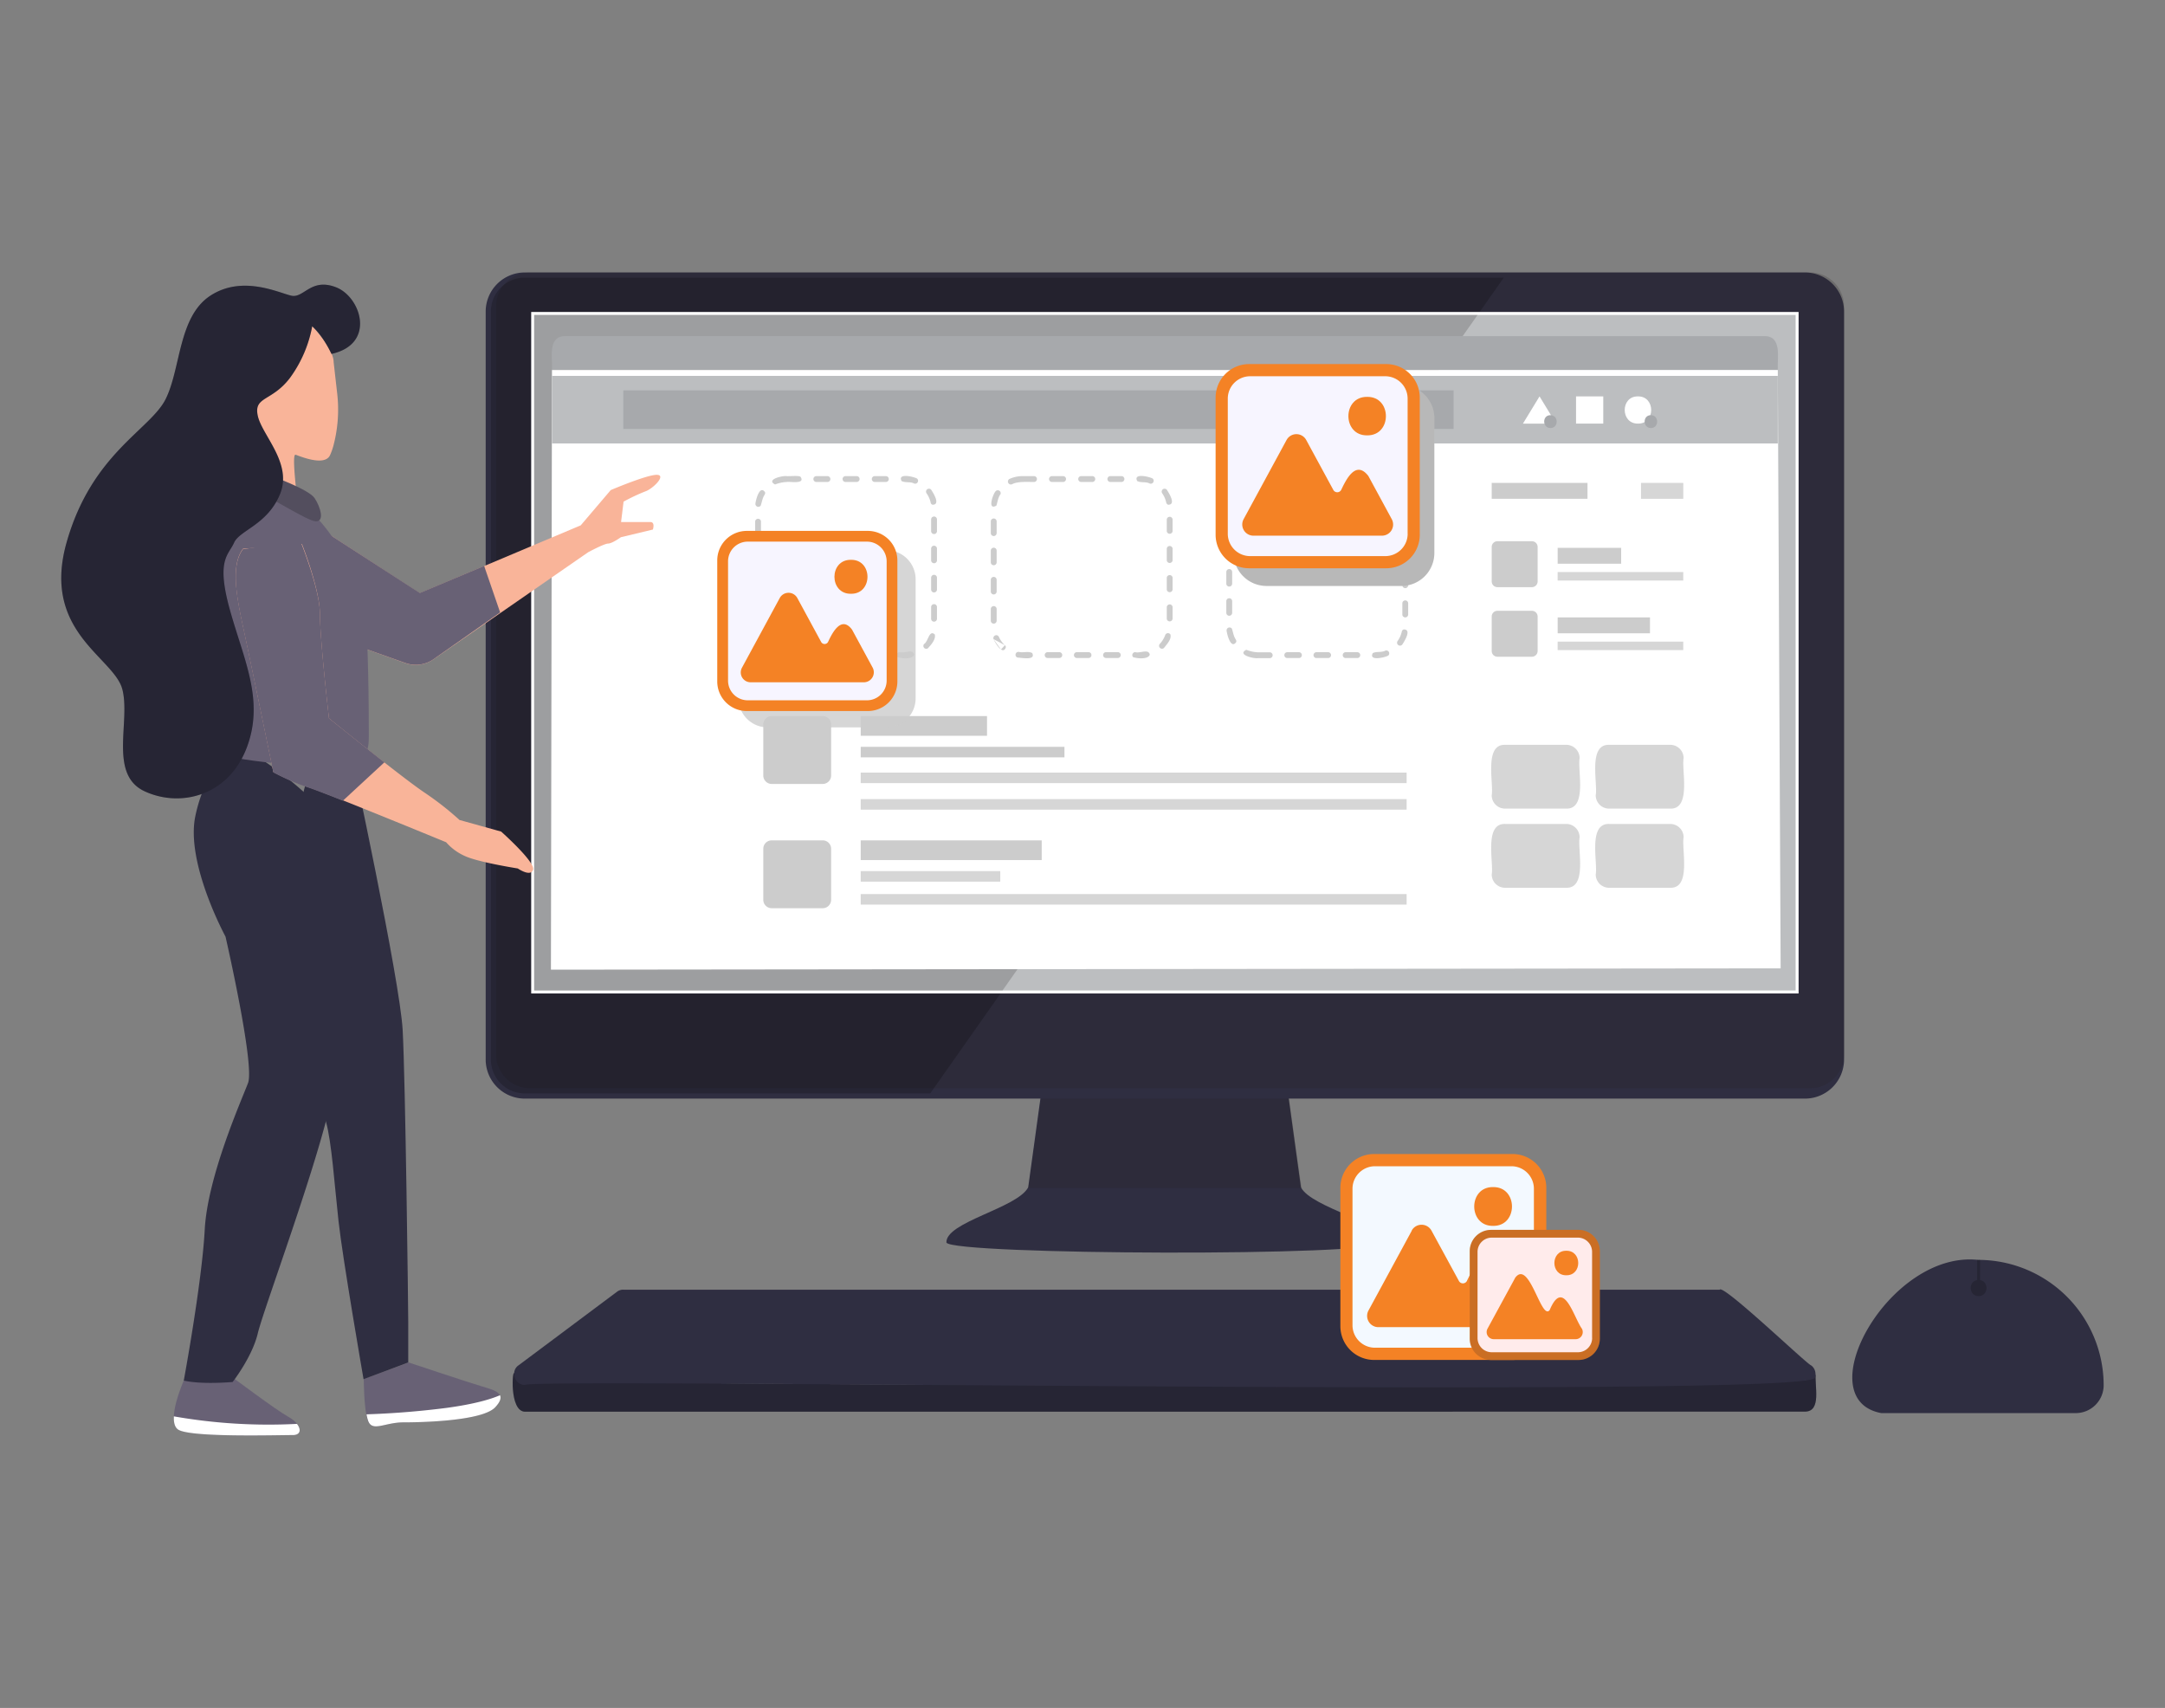 <svg id="fd4635e8-e298-4f54-bbab-861def5358e3" data-name="Layer 1" xmlns="http://www.w3.org/2000/svg" width="865.76" height="682.89" viewBox="0 0 865.76 682.89"><rect x="0" y="0" width="865.76" height="682.89" fill="#808080" stroke="none"/><path d="M553.24,496.83c-3,5.71-172.17,4.94-174.78,0-.4-8.23,28.19-13.7,32.7-22.08l11.4-82.85h86.27l11.4,82.85c4.51,8.38,33.4,13.85,33,22.08" fill="#2f2e41" fill-rule="evenodd"/><path d="M411.13,475.06c.43-.08,11.41-82.92,11.59-83.16H509c.2.46,11.13,82.86,11.59,83.16Z" fill="#231f20" fill-rule="evenodd" opacity="0.2"/><path d="M721.82,108.94h-512a15.65,15.65,0,0,0-15.6,15.6V423.65a15.65,15.65,0,0,0,15.6,15.61h512a15.65,15.65,0,0,0,15.6-15.61V124.54a15.65,15.65,0,0,0-15.6-15.6" fill="#2f2e41" fill-rule="evenodd"/><path d="M723.9,108.94h-512a13.55,13.55,0,0,0-13.52,13.52V421.58a13.56,13.56,0,0,0,13.52,13.52h512a13.56,13.56,0,0,0,13.52-13.52V122.46a13.55,13.55,0,0,0-13.52-13.52" fill="#231f20" fill-rule="evenodd" opacity="0.2"/><path d="M601.36,111H209.83a13.55,13.55,0,0,0-13.52,13.52V423.65a13.56,13.56,0,0,0,13.52,13.53H372Z" fill-rule="evenodd" opacity="0.2"/><rect x="212.42" y="124.74" width="506.82" height="272.48" fill="#fff"/><rect x="213.6" y="125.92" width="504.45" height="270.11" fill="#bcbec0"/><polygon points="590.87 125.92 400.9 396.03 213.6 396.03 213.6 125.92 590.87 125.92" fill="#231f20" fill-rule="evenodd" opacity="0.2"/><path d="M210.06,564.44c-6.68.12-5.08-18.66-4.31-15,.61,2.91,62,3.66,142.23,4.06,151.33.74,369.69-1.13,373.46-1.7.88-.13,4.36-.22,4.69-2.55-.64,4.54,2.48,15.08-4.3,15.16Z" fill="#2f2e41" fill-rule="evenodd"/><path d="M210.06,564.44c-6.68.12-5.08-18.66-4.31-15,.61,2.91,62,3.66,142.23,4.06,151.33.74,369.69-1.13,373.46-1.7.88-.13,4.36-.22,4.69-2.55-.64,4.54,2.48,15.08-4.3,15.16Z" fill-rule="evenodd" opacity="0.2"/><path d="M249.28,515.66H687.67c1.3-2.44,35.22,30.15,36.69,30.33a4.38,4.38,0,0,1,1.41,4.82c-.87,8.51-512,0-515.86,2.93-4.07.12-6-5.62-2.45-7.91l39.36-29.41a3.93,3.93,0,0,1,2.46-.76" fill="#2f2e41" fill-rule="evenodd"/><path d="M791.23,503.74h0a50.19,50.19,0,0,1,50,50.1A11.16,11.16,0,0,1,830.15,565H752.31c-29.85-5.52,3.28-65.37,38.92-61.23" fill="#2f2e41" fill-rule="evenodd"/><path d="M791.82,503.74v8.09c3.74.59,3.24,6.48-.59,6.39-3.84.09-4.34-5.8-.59-6.39v-8.09Z" fill-rule="evenodd" opacity="0.2"/><path d="M226.24,134.4H705.42c7.43-.25,5.2,9.1,5.5,13.53H220.73c.32-4.44-2-13.77,5.51-13.53" fill="#a7a9ac" fill-rule="evenodd"/><path d="M712.06,387.18l-1.14-239.25H220.73s-.44,239.78-.42,239.78Z" fill="#fff" fill-rule="evenodd"/><rect x="220.73" y="150.29" width="490.19" height="27.01" fill="#bcbec0"/><rect x="249.24" y="182.73" width="332.04" height="194.43" fill="#fff"/><rect x="589.36" y="182.73" width="93.05" height="194.43" fill="#fff"/><rect x="622.89" y="219.04" width="25.4" height="6.35" fill="#ccc"/><rect x="622.89" y="228.72" width="50.23" height="3.4" fill="#ccc" opacity="0.8"/><rect x="622.89" y="246.86" width="36.92" height="6.35" fill="#ccc"/><rect x="622.89" y="256.54" width="50.23" height="3.4" fill="#ccc" opacity="0.8"/><rect x="596.52" y="193.08" width="38.3" height="6.35" fill="#ccc"/><rect x="656.22" y="193.08" width="16.91" height="6.36" fill="#ccc" opacity="0.8"/><rect x="344.19" y="286.31" width="50.51" height="7.88" fill="#ccc"/><rect x="344.19" y="298.6" width="81.47" height="4.21" fill="#ccc"/><rect x="344.19" y="319.51" width="218.3" height="4.21" fill="#ccc" opacity="0.8"/><rect x="344.19" y="308.91" width="218.3" height="4.21" fill="#ccc" opacity="0.8"/><rect x="344.19" y="357.48" width="218.3" height="4.21" fill="#ccc" opacity="0.8"/><rect x="344.19" y="336.01" width="72.38" height="7.88" fill="#ccc"/><rect x="344.19" y="348.3" width="55.81" height="4.21" fill="#ccc" opacity="0.8"/><rect x="249.25" y="156.07" width="332.02" height="15.44" fill="#a7a9ac"/><rect x="630.24" y="158.49" width="10.89" height="10.88" fill="#fff"/><path d="M655,169.37c-7.06.1-7.06-11,0-10.88,7.06-.1,7.07,11,0,10.88" fill="#fff" fill-rule="evenodd"/><path d="M660.17,166c3.33,0,3.33,5.19,0,5.14s-3.33-5.18,0-5.14" fill="#a7a9ac" fill-rule="evenodd"/><path d="M615.64,158.49c1.65,2.71,5,8.17,6.6,10.89H609C610.68,166.66,614,161.2,615.64,158.49Z" fill="#fff" fill-rule="evenodd"/><path d="M620,166c3.33,0,3.33,5.19,0,5.14s-3.33-5.18,0-5.14" fill="#a7a9ac" fill-rule="evenodd"/><path d="M331,192.7a1.17,1.17,0,0,0,0-2.33h-4.67a1.17,1.17,0,0,0,0,2.33Zm11.68,0a1.17,1.17,0,0,0,0-2.33H338a1.17,1.17,0,0,0,0,2.33Zm11.68,0a1.17,1.17,0,0,0,0-2.33h-4.67a1.17,1.17,0,0,0,0,2.33Zm11.19.63a1.17,1.17,0,0,0,1.15-2c-1.39-.78-7.9-2.28-6.17,1C362.05,193.12,364,192.49,365.58,193.33Zm6.58,7.61a1.18,1.18,0,0,0,.79.87c3.27,0,.33-4.63-.55-6a1.17,1.17,0,0,0-1.9,1.35A10.28,10.28,0,0,1,372.16,200.94Zm.22,11.42a1.17,1.17,0,0,0,2.34,0v-4.67a1.17,1.17,0,0,0-2.34,0Zm0,11.67a1.17,1.17,0,0,0,2.34,0v-4.67a1.17,1.17,0,0,0-2.34,0Zm0,11.68a1.17,1.17,0,0,0,2.34,0V231a1.17,1.17,0,0,0-2.34,0Zm0,11.68a1.17,1.17,0,0,0,2.34,0v-4.67a1.17,1.17,0,0,0-2.34,0Zm-2.81,10.08a1.17,1.17,0,0,0,1.46,1.79c1.29-1.41,3.3-3.56,2.82-5.57C371.57,251.6,371.17,256.55,369.57,257.47Zm-9.8,3.28a1.17,1.17,0,0,0-.83,2c1.59.55,6,1,6.65-1C365.09,259.26,361.7,261.33,359.77,260.75Zm-11.67,0a1.17,1.17,0,0,0,0,2.34h4.67a1.17,1.17,0,0,0,0-2.34Zm-11.68,0a1.17,1.17,0,0,0,0,2.34h4.67a1.17,1.17,0,0,0,0-2.34Zm-11.68,0a1.17,1.17,0,0,0,0,2.34h4.67a1.17,1.17,0,0,0,0-2.34Zm-11.51-.1a1.17,1.17,0,0,0-.55,2.26c1.65.06,7.45,1.29,5.89-1.81C317.08,260.26,315,261.09,313.23,260.65Zm-8-6.07a1.17,1.17,0,0,0-2.14.95c.64,1.53,3.8,6.76,4.93,3.25a1.14,1.14,0,0,0-.37-.81l-1.58,1.71-3-4.15,4.56,2.44A10.53,10.53,0,0,1,305.22,254.58Zm-.89-11.07a1.17,1.17,0,0,0-2.33,0v4.67a1.17,1.17,0,0,0,2.33,0Zm0-11.68a1.17,1.17,0,0,0-2.33,0v4.68a1.17,1.17,0,0,0,2.33,0Zm0-11.67a1.17,1.17,0,0,0-2.33,0v4.67a1.17,1.17,0,0,0,2.33,0Zm0-11.68a1.17,1.17,0,0,0-2.33,0v4.67a1.17,1.17,0,0,0,2.33,0Zm1.5-10.77a1.16,1.16,0,0,0,.12-.91c-2.09-3-3.64,2.87-3.84,4.52a1.17,1.17,0,0,0,2.11.84C304.73,200.65,304.88,199.07,305.83,197.71Zm8.85-7.34c-1.78-.28-8.54,1.38-4.7,3.34a14.45,14.45,0,0,1,4.63-1c1.17-.25,7.52,1,5.58-2C319.81,190,315.31,190.49,314.68,190.37Z" fill="#ccc"/><path d="M425.23,192.7a1.17,1.17,0,0,0,0-2.33h-4.67a1.17,1.17,0,0,0,0,2.33Zm11.68,0a1.17,1.17,0,0,0,0-2.33h-4.67a1.17,1.17,0,0,0,0,2.33Zm11.67,0a1.17,1.17,0,0,0,0-2.33h-4.67a1.17,1.17,0,0,0,0,2.33Zm11.19.63a1.17,1.17,0,0,0,1.15-2c-1.38-.78-7.89-2.28-6.16,1C456.24,193.12,458.2,192.49,459.77,193.33Zm6.59,7.61a1.18,1.18,0,0,0,.79.87c3.26,0,.32-4.63-.55-6a1.17,1.17,0,0,0-1.9,1.35A10.28,10.28,0,0,1,466.36,200.94Zm.22,11.42a1.17,1.17,0,0,0,2.33,0v-4.67a1.17,1.17,0,0,0-2.33,0Zm0,11.67a1.17,1.17,0,0,0,2.33,0v-4.67a1.17,1.17,0,0,0-2.33,0Zm0,11.68a1.17,1.17,0,0,0,2.33,0V231a1.17,1.17,0,0,0-2.33,0Zm0,11.68a1.17,1.17,0,0,0,2.33,0v-4.67a1.17,1.17,0,0,0-2.33,0Zm-2.81,10.08a1.17,1.17,0,0,0,1.71,1.59c1.12-1.47,3.08-3.43,2.56-5.37a1.17,1.17,0,0,0-2.08.23A10.45,10.45,0,0,1,463.77,257.47Zm-9.8,3.28a1.17,1.17,0,0,0-.83,2c1.59.55,6,1,6.65-1C459.28,259.26,455.9,261.33,454,260.75Zm-11.68,0a1.17,1.17,0,0,0,0,2.34H447a1.17,1.17,0,0,0,0-2.34Zm-11.67,0a1.17,1.17,0,0,0,0,2.34h4.67a1.17,1.17,0,0,0,0-2.34Zm-11.68,0a1.17,1.17,0,0,0,0,2.34h4.67a1.17,1.17,0,0,0,0-2.34Zm-11.51-.1a1.17,1.17,0,0,0-.56,2.26c1.65.06,7.46,1.29,5.89-1.81C411.28,260.26,409.14,261.09,407.43,260.65Zm-8-6.07a1.17,1.17,0,0,0-2.13.95c.64,1.53,3.8,6.76,4.93,3.25a1.14,1.14,0,0,0-.37-.81l-1.59,1.71-3-4.15,4.56,2.44A10.56,10.56,0,0,1,399.41,254.58Zm-.88-11.07a1.17,1.17,0,0,0-2.34,0v4.67a1.17,1.17,0,0,0,2.34,0Zm0-11.68a1.17,1.17,0,0,0-2.34,0v4.68a1.17,1.17,0,0,0,2.34,0Zm0-11.67a1.17,1.17,0,0,0-2.34,0v4.67a1.17,1.17,0,0,0,2.34,0Zm0-11.68a1.17,1.17,0,0,0-2.34,0v4.67a1.17,1.17,0,0,0,2.34,0Zm1.5-10.77a1.17,1.17,0,0,0-2-1.2c-1.11,1.37-3.23,7.7.4,5.65C398.93,200.65,399.08,199.07,400,197.71Zm8.85-7.34a12.6,12.6,0,0,0-5.17,1.1,1.17,1.17,0,0,0,1,2.13c2.33-1.23,6.31-.85,8.87-.9a1.17,1.17,0,0,0,0-2.33Z" fill="#ccc"/><path d="M519.43,260.77a1.17,1.17,0,0,1,0,2.34h-4.67a1.17,1.17,0,0,1,0-2.34Zm11.67,0a1.17,1.17,0,0,1,0,2.34h-4.67a1.17,1.17,0,0,1,0-2.34Zm11.68,0a1.17,1.17,0,0,1,0,2.34h-4.67a1.17,1.17,0,0,1,0-2.34Zm11.19-.63a1.17,1.17,0,0,1,1.15,2c-1.39.78-7.89,2.27-6.16-1C550.44,260.35,552.4,261,554,260.14Zm6.59-7.6a1.18,1.18,0,0,1,.79-.88c3.26,0,.32,4.63-.55,6a1.17,1.17,0,0,1-1.91-1.36A10.32,10.32,0,0,0,560.56,252.54Zm.22-11.42a1.17,1.17,0,0,1,2.33,0v4.67a1.17,1.17,0,0,1-2.33,0Zm0-11.68a1.17,1.17,0,0,1,2.33,0v4.67a1.17,1.17,0,0,1-2.33,0Zm0-11.68a1.17,1.17,0,0,1,2.33,0v4.67a1.17,1.17,0,0,1-2.33,0Zm0-11.68a1.17,1.17,0,0,1,2.33,0v4.67a1.17,1.17,0,0,1-2.33,0ZM558,196a1.17,1.17,0,0,1,1.46-1.79c1.29,1.41,3.29,3.56,2.81,5.57C560,201.88,559.57,196.93,558,196Zm-9.8-3.28a1.17,1.17,0,0,1-.83-2c1.59-.55,6-1,6.65,1C553.48,194.22,550.1,192.14,548.17,192.72Zm-11.68,0a1.17,1.17,0,0,1,0-2.33h4.67a1.17,1.17,0,0,1,0,2.33Zm-11.68,0a1.17,1.17,0,0,1,0-2.33h4.67a1.17,1.17,0,0,1,0,2.33Zm-11.67,0a1.17,1.17,0,0,1,0-2.33h4.67a1.17,1.17,0,0,1,0,2.33Zm-11.51.1a1.17,1.17,0,0,1-.56-2.25c1.65-.07,7.45-1.29,5.89,1.8C505.47,193.21,503.34,192.39,501.63,192.82Zm-8,6.08a1.17,1.17,0,0,1-2.13-1c.63-1.53,3.79-6.77,4.93-3.26a1.17,1.17,0,0,1-.38.82l-1.58-1.72-3,4.16,4.55-2.44A10.47,10.47,0,0,0,493.61,198.9ZM492.73,210a1.17,1.17,0,0,1-2.34,0v-4.67a1.17,1.17,0,0,1,2.34,0Zm0,11.68a1.17,1.17,0,0,1-2.34,0V217a1.17,1.17,0,0,1,2.34,0Zm0,11.68a1.17,1.17,0,0,1-2.34,0v-4.67a1.17,1.17,0,0,1,2.34,0Zm0,11.67a1.17,1.17,0,0,1-2.34,0v-4.67a1.17,1.17,0,0,1,2.34,0Zm1.49,10.77a1.17,1.17,0,0,1,.13.91c-2.09,3-3.64-2.87-3.84-4.52a1.17,1.17,0,0,1,2.11-.83C493.12,252.83,493.28,254.4,494.22,255.76Zm8.86,7.35c-1.78.27-8.55-1.38-4.7-3.34a14.85,14.85,0,0,0,4.56,1h4.81a1.17,1.17,0,0,1,0,2.34Z" fill="#ccc"/><path d="M601.84,297.8h24.5a5.34,5.34,0,0,1,5.33,5.32c-.88,4.74,3.15,20.41-5.33,20.19h-24.5a5.33,5.33,0,0,1-5.32-5.32c.87-4.74-3.15-20.41,5.32-20.19" fill="#ccc" fill-rule="evenodd" opacity="0.8"/><path d="M643.43,297.8h24.51a5.34,5.34,0,0,1,5.32,5.32c-.88,4.74,3.15,20.41-5.32,20.19H643.43a5.34,5.34,0,0,1-5.32-5.32c.88-4.74-3.15-20.41,5.32-20.19" fill="#ccc" fill-rule="evenodd" opacity="0.8"/><path d="M601.84,329.44h24.5a5.35,5.35,0,0,1,5.33,5.33c-.88,4.73,3.15,20.41-5.33,20.19h-24.5a5.34,5.34,0,0,1-5.32-5.32c.87-4.74-3.15-20.41,5.32-20.2" fill="#ccc" fill-rule="evenodd" opacity="0.8"/><path d="M643.43,329.44h24.51a5.35,5.35,0,0,1,5.32,5.33c-.88,4.74,3.15,20.41-5.32,20.19H643.43a5.34,5.34,0,0,1-5.32-5.32c.88-4.74-3.15-20.42,5.32-20.2" fill="#ccc" fill-rule="evenodd" opacity="0.8"/><path d="M614.88,232.48V218.67a2.28,2.28,0,0,0-2.28-2.27H598.79a2.27,2.27,0,0,0-2.27,2.27v13.81a2.28,2.28,0,0,0,2.27,2.28H612.6a2.28,2.28,0,0,0,2.28-2.28" fill="#ccc" fill-rule="evenodd"/><path d="M614.88,260.3V246.49a2.28,2.28,0,0,0-2.28-2.27H598.79a2.27,2.27,0,0,0-2.27,2.27V260.3a2.28,2.28,0,0,0,2.27,2.28H612.6a2.29,2.29,0,0,0,2.28-2.28" fill="#ccc" fill-rule="evenodd"/><path d="M332.36,310.08V289.67a3.37,3.37,0,0,0-3.36-3.36H308.59a3.37,3.37,0,0,0-3.36,3.36v20.41a3.38,3.38,0,0,0,3.36,3.37H329a3.38,3.38,0,0,0,3.36-3.37" fill="#ccc" fill-rule="evenodd"/><path d="M332.36,359.78V339.37A3.37,3.37,0,0,0,329,336H308.59a3.37,3.37,0,0,0-3.36,3.36v20.41a3.37,3.37,0,0,0,3.36,3.36H329a3.37,3.37,0,0,0,3.36-3.36" fill="#ccc" fill-rule="evenodd"/><path d="M560.44,154h-54a13.17,13.17,0,0,0-13.14,13.14v54a13.17,13.17,0,0,0,13.14,13.14h54a13.18,13.18,0,0,0,13.14-13.14v-54A13.18,13.18,0,0,0,560.44,154" fill="#ccc" fill-rule="evenodd"/><path d="M560.44,154h-54a13.17,13.17,0,0,0-13.14,13.14v54a13.17,13.17,0,0,0,13.14,13.14h54a13.18,13.18,0,0,0,13.14-13.14v-54A13.18,13.18,0,0,0,560.44,154" fill-rule="evenodd" opacity="0.1"/><path d="M354.56,220H306.92a11.63,11.63,0,0,0-11.6,11.59v47.65a11.63,11.63,0,0,0,11.6,11.59h47.64a11.62,11.62,0,0,0,11.59-11.59V231.62A11.62,11.62,0,0,0,354.56,220" fill="#ccc" fill-rule="evenodd" opacity="0.8"/><path d="M554.39,145.57H499.48a13.41,13.41,0,0,0-13.37,13.37v54.91a13.41,13.41,0,0,0,13.37,13.36h54.91a13.4,13.4,0,0,0,13.36-13.36V158.94a13.41,13.41,0,0,0-13.36-13.37" fill="#f48225" data-secondary="true" fill-rule="evenodd"/><path d="M562.89,213.44V159.35a8.94,8.94,0,0,0-8.91-8.91H499.89a8.94,8.94,0,0,0-8.91,8.91v54.09a8.94,8.94,0,0,0,8.91,8.91H554a8.94,8.94,0,0,0,8.91-8.91" fill="#f7f5ff" fill-rule="evenodd"/><path d="M514.5,175.89l-17.21,31.72a4.47,4.47,0,0,0,3.92,6.57h51.45a4.47,4.47,0,0,0,3.91-6.57l-9.38-17.3c-5-6.46-8.83,1.28-10.87,5.59a1.79,1.79,0,0,1-3.13,0l-10.86-20a4.47,4.47,0,0,0-7.83,0" fill="#f48225" data-secondary="true" fill-rule="evenodd"/><path d="M546.71,158.68c-10-.14-10,15.54,0,15.39,10,.14,10-15.53,0-15.39" fill="#f48225" data-secondary="true" fill-rule="evenodd"/><path d="M347.06,212.27H298.61a11.82,11.82,0,0,0-11.79,11.79v48.45a11.83,11.83,0,0,0,11.79,11.79h48.45a11.82,11.82,0,0,0,11.79-11.79V224.06a11.82,11.82,0,0,0-11.79-11.79" fill="#f48225" data-secondary="true" fill-rule="evenodd"/><path d="M354.56,272.14V224.42a7.89,7.89,0,0,0-7.86-7.86H299a7.88,7.88,0,0,0-7.86,7.86v47.72A7.87,7.87,0,0,0,299,280H346.7a7.88,7.88,0,0,0,7.86-7.86" fill="#f7f5ff" fill-rule="evenodd"/><path d="M311.87,239l-15.18,28a3.94,3.94,0,0,0,3.45,5.8h45.39A4,4,0,0,0,349,267l-8.28-15.26c-4.28-5.7-7.84,1.15-9.59,4.93a1.57,1.57,0,0,1-2.76,0L318.78,239a4,4,0,0,0-6.91,0" fill="#f48225" data-secondary="true" fill-rule="evenodd"/><path d="M340.29,223.83c-8.81-.13-8.81,13.71,0,13.58,8.81.13,8.81-13.71,0-13.58" fill="#f48225" data-secondary="true" fill-rule="evenodd"/><path d="M604.82,461.41H549.43A13.52,13.52,0,0,0,536,474.89v55.38a13.52,13.52,0,0,0,13.48,13.48h55.39a13.52,13.52,0,0,0,13.48-13.48V474.89a13.52,13.52,0,0,0-13.48-13.48" fill="#f48225" data-secondary="true" fill-rule="evenodd"/><path d="M613.39,529.86V475.3a9,9,0,0,0-9-9H549.85a9,9,0,0,0-9,9v54.56a9,9,0,0,0,9,9H604.4a9,9,0,0,0,9-9" fill="#f3f9ff" fill-rule="evenodd"/><path d="M564.59,492l-17.36,32a4.51,4.51,0,0,0,3.95,6.64h51.89A4.52,4.52,0,0,0,607,524l-9.47-17.44c-5.07-6.52-8.86,1.28-10.95,5.64a1.81,1.81,0,0,1-3.16,0l-11-20.19a4.52,4.52,0,0,0-7.9,0" fill="#f48225" data-secondary="true" fill-rule="evenodd"/><path d="M597.07,474.63c-10.06-.15-10.06,15.67,0,15.52,10.07.15,10.07-15.67,0-15.52" fill="#f48225" data-secondary="true" fill-rule="evenodd"/><path d="M631.24,491.74h-35a8.54,8.54,0,0,0-8.51,8.51v35a8.54,8.54,0,0,0,8.51,8.51h35a8.54,8.54,0,0,0,8.52-8.51v-35a8.54,8.54,0,0,0-8.52-8.51" fill="#f48225" data-secondary="true" fill-rule="evenodd"/><path d="M631.24,491.74h-35a8.54,8.54,0,0,0-8.51,8.51v35a8.54,8.54,0,0,0,8.51,8.51h35a8.54,8.54,0,0,0,8.52-8.51v-35a8.54,8.54,0,0,0-8.52-8.51" fill="#231f20" fill-rule="evenodd" opacity="0.2"/><path d="M636.66,535V500.52a5.7,5.7,0,0,0-5.68-5.68H596.52a5.69,5.69,0,0,0-5.67,5.68V535a5.68,5.68,0,0,0,5.67,5.67H631a5.69,5.69,0,0,0,5.68-5.67" fill="#ffebeb" fill-rule="evenodd"/><path d="M605.83,511.05l-11,20.21a2.85,2.85,0,0,0,2.49,4.19h32.78a2.85,2.85,0,0,0,2.49-4.19c-3.32-4.6-7.37-20.6-12.89-7.46-3.38,4.49-8.21-20.83-13.91-12.75" fill="#f48225" data-secondary="true" fill-rule="evenodd"/><path d="M626.35,500.09c-6.36-.09-6.35,9.9,0,9.8,6.36.1,6.36-9.89,0-9.8" fill="#f48225" data-secondary="true" fill-rule="evenodd"/><path d="M127,210.65l15.57,47.52,19.47,6.94A12.42,12.42,0,0,0,173,263.85L235.2,220.8s6.45-3.47,8-3.47,5.11-2.54,5.11-2.54l12.77-3.06s1-3-1-3H248.36l1-8.16a76.35,76.35,0,0,1,8.68-4.09c3.05-1,8.65-6.63,4.57-6.63s-18.38,6.1-18.38,6.1l-12,14.1-64.38,27.13Z" fill="#f9b499"/><path d="M142.58,258.17l19.52,6.91a12.4,12.4,0,0,0,10.9-1.26l27-18.95-6.39-18.58-25.72,10.8L127,210.65Z" fill="#686175" data-primary="true"/><path d="M145.47,551.37s0,12.31,1.67,16.78,6.72.56,14,.56,31.83-.52,36.85-6.1,0-6.71-5.59-8.38-29-9.48-29-9.48Z" fill="#686175" data-primary="true"/><path d="M147.24,568.15c1.67,4.47,6.71.56,14,.56s31.82-.52,36.84-6.1c2-2.15,2.38-3.65,1.86-4.76-3.59,1.57-10.09,3.54-21.36,5.07-14,1.8-25.8,2.38-32,2.57A15.2,15.2,0,0,0,147.24,568.15Z" fill="#fff"/><path d="M73.49,552s-7.23,16.2-2.23,19.54,41.35,2.23,45.77,2.23,3.34-4.49-1.68-7.26-22.88-16.19-22.88-16.19C86.89,550.33,73.49,552,73.49,552Z" fill="#686175" data-primary="true"/><path d="M117.05,573.79c3.12,0,3.5-2.19,1.7-4.48a218.78,218.78,0,0,1-49.22-3c-.11,2.35.3,4.34,1.73,5.29C76.28,574.89,112.58,573.73,117.05,573.79Z" fill="#fff"/><path d="M119,336.26c-1.35,38.19,1.38,59.39,3,66.06s6.15,38.49,8.38,46.33,3.34,24.59,5,39.67,10,63.12,10,63.12l17.87-6.69V528.56c0-5-1.12-96.61-2.23-116.72s-20.72-111-20.72-111C135.73,291.41,120.37,298.08,119,336.26Z" fill="#2f2e41"/><path d="M93.54,296.77a60.71,60.71,0,0,0-15.41,29.47c-4,18.77,12.05,48.24,12.05,48.24s11.79,51.3,9,58.57S83,470.45,81.87,491.67,73.49,552,73.49,552c7.34,1.68,19.54.56,19.54.56s7.83-10,10.06-19.46,24-67.68,29.58-94.48a478.19,478.19,0,0,0,9.78-85.58C143.12,323.57,93.54,296.77,93.54,296.77Z" fill="#2f2e41"/><path d="M82.17,225.71c-.56,17.37,7.89,39.59,9,51.87s-7.55,21.34-2.26,24,43,6.44,51.06,3.76,7.51-6.82,7.51-13.52-.11-36.67-1.63-48.42c-1.48-11.12-12.63-33.14-27.14-43.74S97.5,194.1,97.5,194.1C95.29,196.33,82.74,208.33,82.17,225.71Z" fill="#686175" data-primary="true"/><path d="M133.42,144.82c0-5.58-8.56-14.37-8.56-14.37-5-9.49-20.11,1.68-29,15.08s-1.66,21.2.56,27.35,1.15,26.24,3.35,26.24,19,2.24,19,.56-2.22-18.41-.55-17.86,11.42,4.74,13.7.3a24.6,24.6,0,0,0,1.55-4.47,56.29,56.29,0,0,0,1.38-20.24Z" fill="#f9b499"/><path d="M103.79,197.44c4.07.88,19.11,11,22.59,11s1.73-5.79-.58-9.27S109,190.5,109,190.5C103.83,185.28,99.72,196.56,103.79,197.44Z" fill="#686175" data-primary="true"/><path d="M103.79,197.44c4.07.88,19.11,11,22.59,11s1.73-5.79-.58-9.27S109,190.5,109,190.5C103.83,185.28,99.72,196.56,103.79,197.44Z" opacity="0.2"/><path d="M132.55,141.5c17.86-3.91,11.88-22.73,1.83-26.64s-12.85,4.47-17.87,3.36-19.56-8.38-32.39,0-11.76,29-17.86,41.31S36.65,181.28,26.6,217s19,45.78,22.33,58.62-5.6,34.07,8.92,40.77,33.51,1.66,40.77-17.32-1.12-35.18-6.7-55.27-.55-21.78,1.68-26.8S107,209.8,112,197.5s-7.24-23.46-8.92-31.27,5.58-5.59,12.83-15.08a50.43,50.43,0,0,0,8.94-20.7C129.33,134.37,132.51,141.45,132.55,141.5Z" fill="#2f2e41"/><path d="M132.55,141.5c17.86-3.91,11.88-22.73,1.83-26.64s-12.85,4.47-17.87,3.36-19.56-8.38-32.39,0-11.76,29-17.86,41.31S36.65,181.28,26.6,217s19,45.78,22.33,58.62-5.6,34.07,8.92,40.77,33.51,1.66,40.77-17.32-1.12-35.18-6.7-55.27-.55-21.78,1.68-26.8S107,209.8,112,197.5s-7.24-23.46-8.92-31.27,5.58-5.59,12.83-15.08a50.43,50.43,0,0,0,8.94-20.7C129.33,134.37,132.51,141.45,132.55,141.5Z" opacity="0.2"/><path d="M97.15,219.42c-4.89,6.53-2.62,18.78.16,31.57,3,13.82,12,57.68,12,57.68a91.09,91.09,0,0,0,13.82,6c6,1.81,55.28,22.09,55.28,22.09a21.38,21.38,0,0,0,7.2,5.37c5.1,2.55,21.45,5.11,21.45,5.11s5.14,3.55,6.11.5-12.77-15.25-12.77-15.25L184,327.92h-.17a121.78,121.78,0,0,0-14.43-11.26c-9.61-6.57-37.86-29.46-37.86-29.46s-3.6-31.22-3.6-41.46-7.22-28.27-7.22-28.27" fill="#f9b499"/><path d="M97.14,219.59c-4.9,6.53-2.63,18.78.15,31.56,3,13.83,12,57.69,12,57.69a94.05,94.05,0,0,0,13.82,6c1.74.53,7.16,2.62,14,5.32l16.61-15.36c-10.77-8.45-22.15-17.61-22.15-17.61s-3.6-31.22-3.6-41.46S120,216,120,216" fill="#686175" data-primary="true"/></svg>